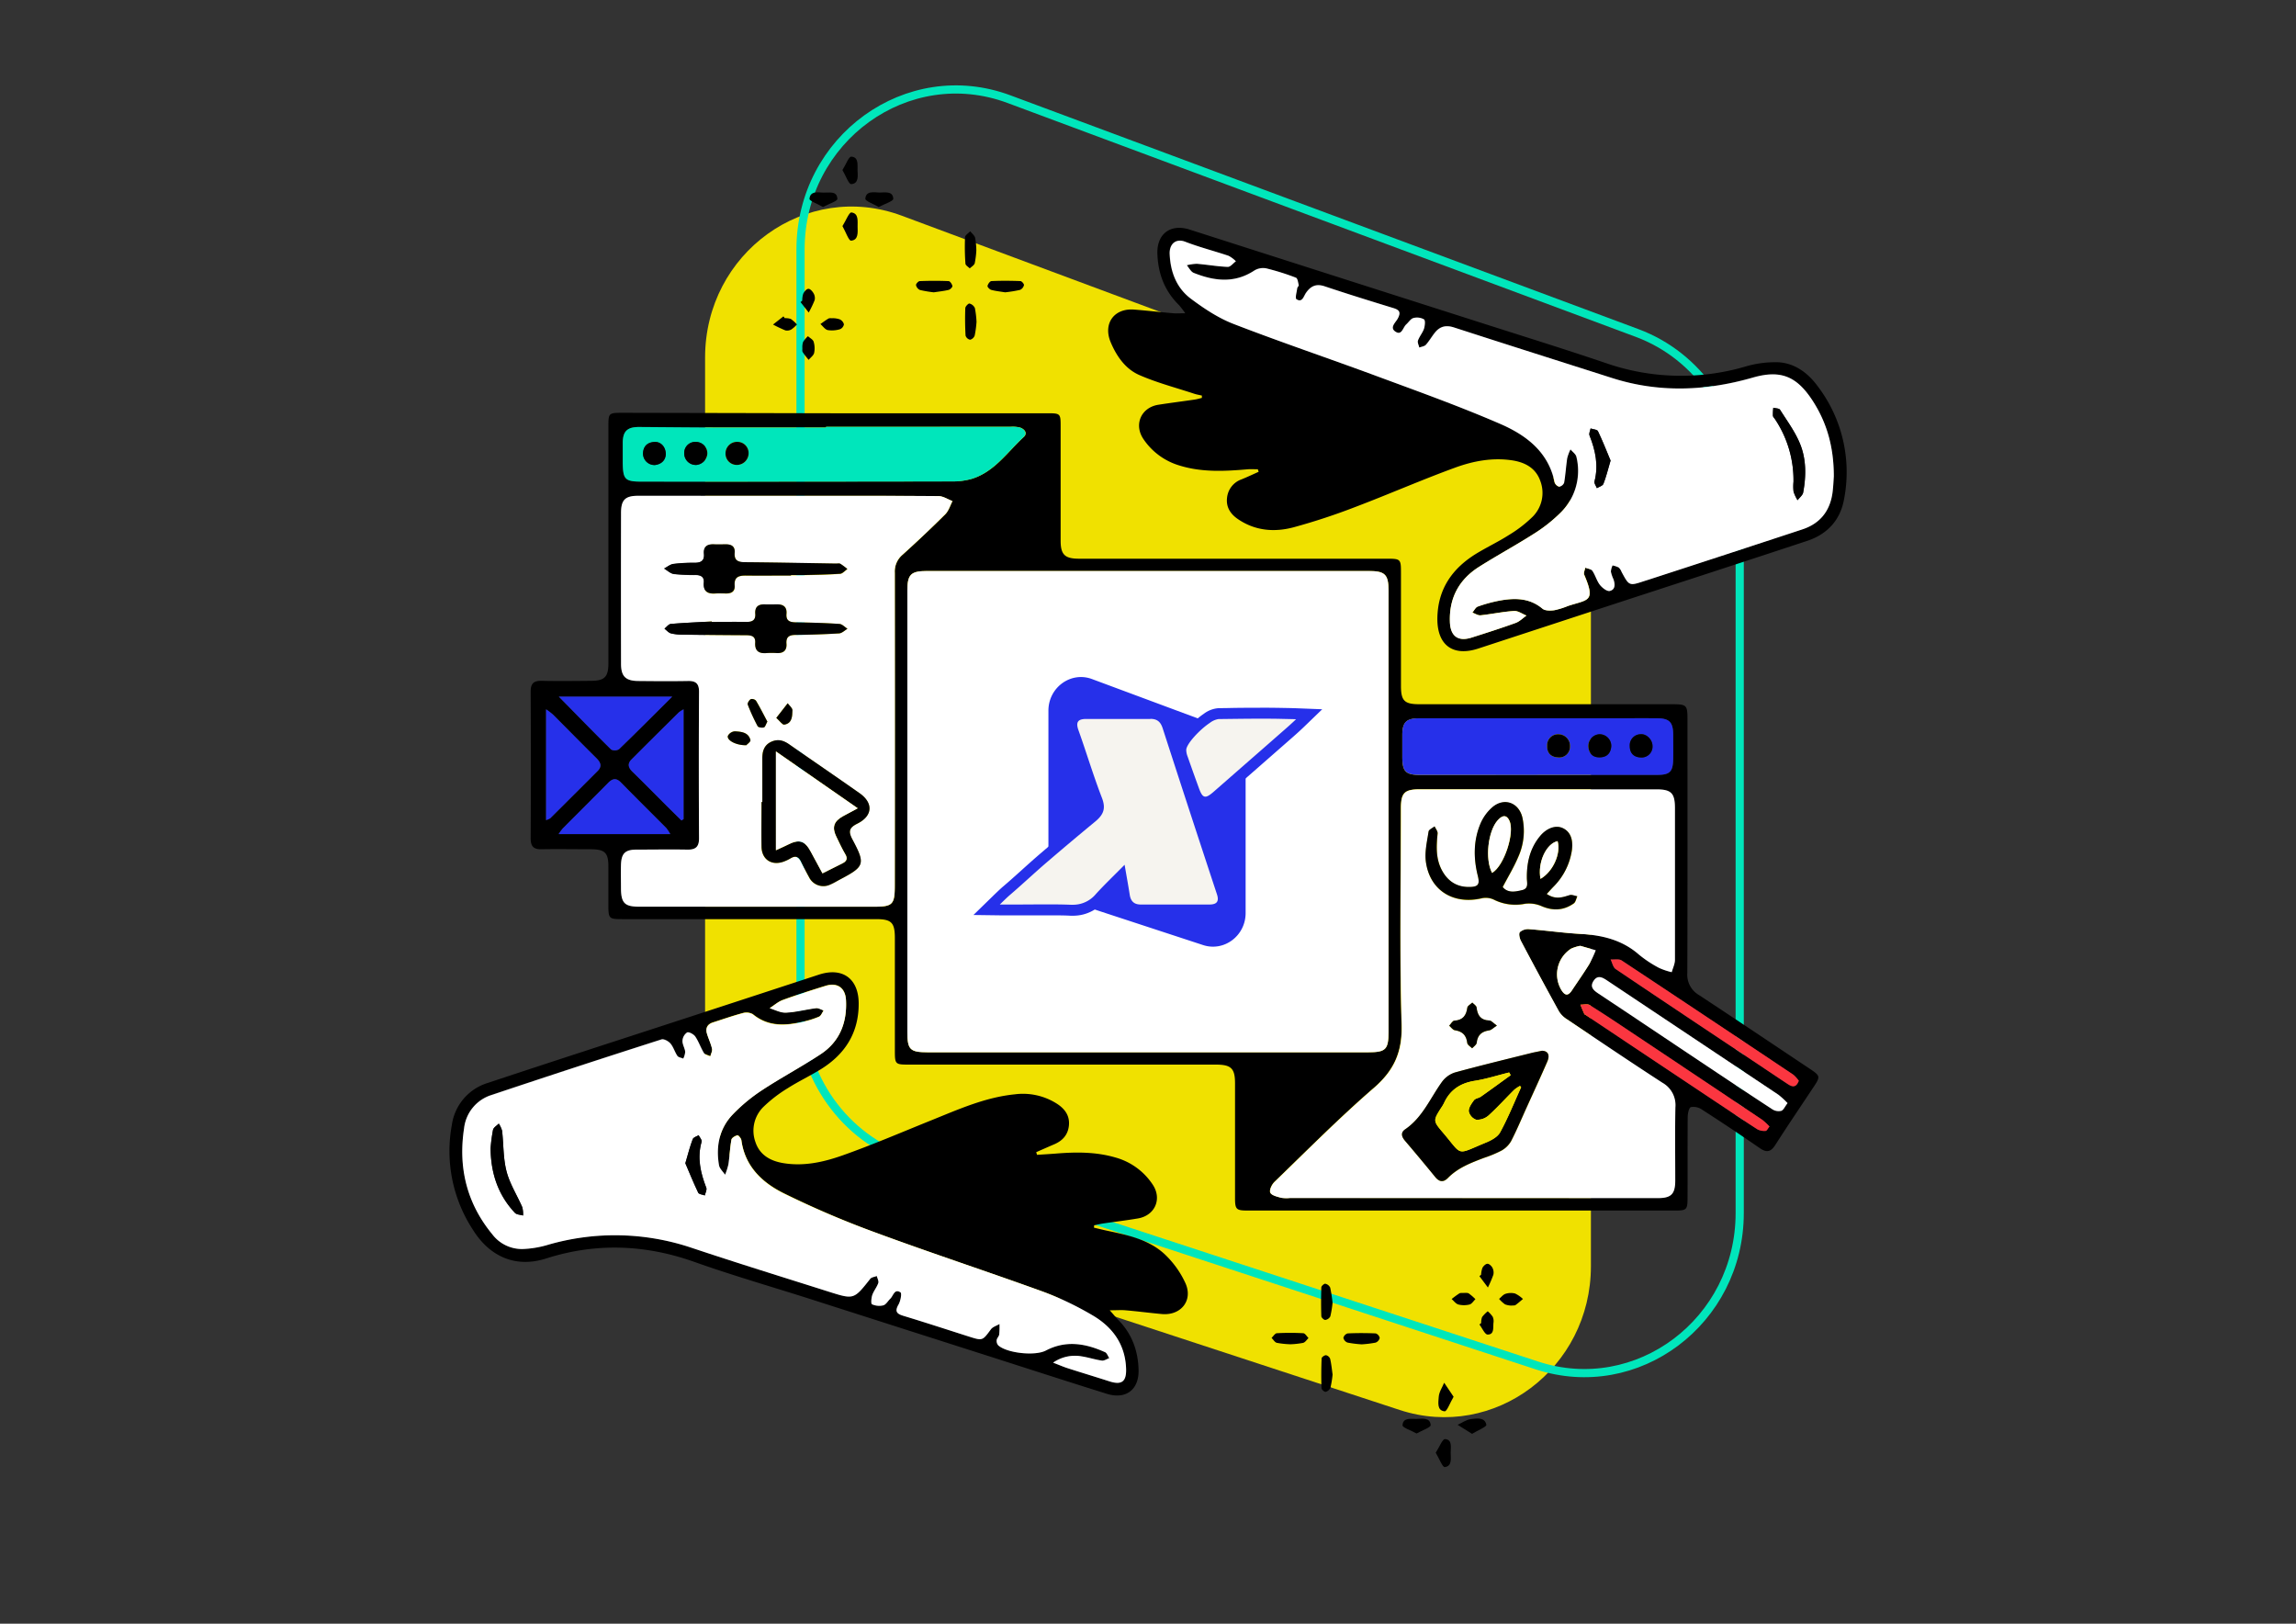 <svg xmlns="http://www.w3.org/2000/svg" viewBox="0 0 841.89 595.28"><rect x="0" y="0" width="841.89" height="595.28" fill="#333333" stroke="none"/><defs><style>.cls-1{fill:#f0e100;}.cls-2{fill:none;stroke:#00e6bb;stroke-miterlimit:10;stroke-width:3px;}.cls-3{fill:#fff;}.cls-4{fill:#00e6bb;}.cls-5{fill:#2630ea;}.cls-6{fill:#fb3640;}.cls-7{fill:#f6f4ef;}</style></defs><g id="Layer_12" data-name="Layer 12"><path class="cls-1" d="M258.54,393V131.08c0-38.36,37-65.07,72.12-52l217.2,80.85c21.3,7.93,35.49,28.73,35.49,52V464.21c0,37.45-35.44,64.08-70.15,52.7L296,445.69C273.69,438.38,258.54,417.06,258.54,393Z"/><path class="cls-2" d="M293.53,369.2V91.5c0-40.66,39.27-69,76.46-55.14l230.3,85.72c22.58,8.41,37.62,30.46,37.62,55.15V444.71c0,39.72-37.58,67.95-74.37,55.88l-230.3-75.51C309.59,417.32,293.53,394.73,293.53,369.2Z"/><path d="M306.09,151.51h78c4.7,0,4.82.11,4.82,4.73q0,21,0,42c0,5.08,1.53,6.58,6.67,6.59H508.32c5.3,0,5.38.08,5.38,5.26q0,20.64,0,41.3c0,5.51,1.23,6.78,6.73,6.79q45.87,0,91.76,0c6.57,0,6.57,0,6.57,6.41,0,30.71.05,61.41-.06,92.11a8.62,8.62,0,0,0,4.29,8.11c13.69,9,27.28,18.13,40.91,27.22,3.48,2.33,3.58,2.74,1.3,6.18-4.76,7.2-9.62,14.32-14.26,21.59-1.75,2.74-3.36,2.76-5.85,1q-10.38-7.17-21-14a5.52,5.52,0,0,0-4.08-.92c-.73.23-1.16,2.37-1.17,3.66-.09,9.94,0,19.88-.06,29.82,0,4-.39,4.44-4.21,4.44H457.29c-4,0-4.43-.47-4.43-4.61q0-21,0-42c0-5.5-1.41-6.88-7-6.89H333.41c-5.21,0-5.28-.07-5.28-5.33q0-20.49,0-41c0-5.73-1.22-7-6.88-7H228.17c-4.91,0-5.08-.18-5.09-5.23,0-4.7,0-9.39,0-14.09,0-5.05-1.3-6.28-6.5-6.3-6,0-12-.11-18,0-3,.08-4-1.11-4-4.06q.12-26.88,0-53.75c0-3.08,1.2-4,4.09-3.94,6,.13,12,.06,18,0,5,0,6.42-1.4,6.42-6.47q0-43.26,0-86.53c0-5.22,0-5.26,5.34-5.26Zm115,57.84H339.8c-5.82,0-7.09,1.27-7.09,7.14V378.41c0,6.42,1,7.37,7.45,7.37H501.73c6.38,0,7.42-1,7.42-7.41V216.45c0-5.82-1.29-7.11-7.13-7.11ZM539,439.21h68.8c4.93,0,6.38-1.5,6.39-6.48,0-9-.14-17.91.06-26.87a9.39,9.39,0,0,0-4.74-8.93c-11.72-7.6-23.3-15.42-34.9-23.21a9.19,9.19,0,0,1-3-2.89q-7.11-12.9-14-25.95c-.49-.93-.85-2.66-.36-3.19a4.58,4.58,0,0,1,3.4-1.07c6.31.49,12.59,1.39,18.91,1.75,7.91.44,15.19,2.19,21.35,7.59a43,43,0,0,0,7.36,4.86,24.57,24.57,0,0,0,4.64,1.56c.4-1.5,1.16-3,1.17-4.51.08-18.57.06-37.13,0-55.7,0-5.42-1.37-6.81-6.75-6.81q-43.41,0-86.82,0c-5.59,0-6.87,1.32-6.87,7,0,26.43-.53,52.88.26,79.29.3,10-2.76,16.76-10.19,23.2-12.62,10.92-24.39,22.82-36.41,34.41-1,1-2,3.12-1.54,4s2.56,1.46,4,1.85a12.65,12.65,0,0,0,3.26.06ZM289.4,181.79q-27.67,0-55.37,0c-4.77,0-6.3,1.47-6.31,6.27q-.06,27.69,0,55.38c0,4.61,1.74,6.22,6.45,6.25,6,0,12,.09,18,0,2.84-.05,4.17.82,4.15,3.93q-.15,26.86,0,53.74c0,3.2-1.29,4.21-4.32,4.15-6.22-.14-12.45-.07-18.68,0-4.08,0-5.47,1.38-5.62,5.51-.1,2.94-.05,5.9,0,8.85.06,5.24,1.4,6.56,6.63,6.56H320.5c6.87,0,7.62-.76,7.62-7.79q0-57.35,0-114.69a8,8,0,0,1,2.83-6.55q8-7.23,15.69-14.86c1.24-1.24,1.78-3.19,2.64-4.82-1.71-.63-3.41-1.81-5.12-1.82C325.88,181.73,307.64,181.79,289.4,181.79Zm13.5-25.3v.23c-12.78,0-25.56,0-38.34,0-10,0-20.09-.13-30.14-.2-4.35,0-6,1.54-6,5.82,0,2.4,0,4.81,0,7.21,0,6.25.75,7,7,7q56.85,0,113.71-.07a24.91,24.91,0,0,0,7.41-1c8.22-2.62,12.91-9.79,18.87-15.28,1.53-1.42.26-2.92-1.37-3.47a11.42,11.42,0,0,0-3.57-.27Q336.64,156.47,302.9,156.49ZM563.75,284.11h0c14.63,0,29.27,0,43.9,0,4.66,0,5.78-1.17,5.86-5.85.06-3.05,0-6.11,0-9.17-.08-4.29-1.44-5.68-5.75-5.73-5.9-.07-11.8,0-17.69,0q-34.91,0-69.79,0c-4.64,0-6.06,1.46-6.09,6.07,0,2.62,0,5.24,0,7.87,0,5.7,1.14,6.83,6.95,6.84Zm91.71,120.31a31,31,0,0,0-3.37-3.09q-31.32-20.93-62.67-41.79c-1.74-1.16-3.48-2.31-5.06,0s-.06,3.51,1.76,4.72c12.47,8.27,24.89,16.61,37.33,24.91,8.81,5.87,17.61,11.76,26.48,17.54a4.24,4.24,0,0,0,3.22.53C654,407,654.47,405.7,655.46,404.42ZM245.77,305.79a15.72,15.72,0,0,0-1.46-2.22c-5.53-5.57-11.13-11.09-16.63-16.7-1.74-1.78-3.1-1.46-4.69.15-5.52,5.6-11.1,11.13-16.63,16.7a19.41,19.41,0,0,0-1.52,2.07Zm4.1-5,.78-.49V260.05a13.27,13.27,0,0,0-1.72,1.1c-5.8,5.74-11.61,11.49-17.37,17.27-1.55,1.55-1.21,3,.32,4.49,4.3,4.18,8.49,8.45,12.73,12.69C246.36,297.34,248.12,299.06,249.87,300.79Zm-49.64-.13a6.16,6.16,0,0,0,1.51-.66q8.72-8.65,17.39-17.34c1.75-1.75,1.09-3.2-.47-4.74-5.36-5.29-10.62-10.67-15.95-16a24.85,24.85,0,0,0-2.48-1.88Zm46.25-45.26H204.91c6.65,6.77,12.85,13.15,19.19,19.4a3,3,0,0,0,2.88-.13C233.33,268.55,239.55,262.3,246.48,255.4Zm413.1,140.83a11.74,11.74,0,0,0-2-2.19q-31.43-21-62.94-41.92c-1-.66-2.7-.27-4.07-.37.61,1.2.9,2.88,1.88,3.54,17.36,11.71,34.81,23.3,52.24,34.92,3.63,2.42,7.25,4.86,10.89,7.26C657.13,398.49,658.58,398.89,659.58,396.23ZM648.84,413a23.65,23.65,0,0,0-2.68-2.45Q622.07,394.4,598,378.34c-5-3.33-10-6.69-15.07-9.86-.85-.53-2.27-.13-3.43-.15.48,1.15.94,2.3,1.45,3.44.08.17.35.24.54.36q23.56,15.72,47.13,31.44c5.26,3.52,10.51,7.06,15.84,10.48a5.49,5.49,0,0,0,3,.55C647.85,414.59,648.24,413.72,648.84,413Zm-69.39-66.24a14.58,14.58,0,0,0-3.34,1A11.17,11.17,0,0,0,572.57,363c1.39,2.22,2.54,2,3.86,0,2.11-3.19,4.32-6.31,6.32-9.56a45.49,45.49,0,0,0,2.37-5.1Z"/><path d="M461.22,172.05c-1.23,0-2.46-.09-3.68,0-8.41.72-16.79,1.17-25-1.37A24.17,24.17,0,0,1,419.29,161c-3.63-5.32-.89-11.61,5.46-12.61,4.42-.69,8.87-1.25,13.3-1.9.89-.13,1.77-.4,2.65-.61,0-.29,0-.57,0-.86-1-.23-2-.39-2.9-.7-6.7-2.21-13.58-4-20-6.81-5.13-2.23-8.37-6.89-10.55-12.07-2.85-6.81,1.26-12.52,8.62-11.94,4.79.37,9.56.93,14.35,1.35,1.14.1,2.3,0,4.38,0a31.29,31.29,0,0,0-2.29-3c-5.28-5.18-7.68-11.55-7.92-18.84s4.83-11.08,11.84-8.84q54.72,17.53,109.45,35c14.45,4.62,28.94,9.11,43.32,14a83.86,83.86,0,0,0,50.59,1.33,38.78,38.78,0,0,1,12.52-1.69c6,.37,10.76,3.85,14.37,8.75a52,52,0,0,1,9.68,41.52c-1.35,7.57-6.14,12.77-13.45,15.19-23.93,7.92-47.91,15.69-71.88,23.52q-24.42,8-48.85,16c-9.25,3-15-1.3-14.93-11,.11-10.91,5.56-18.56,14.58-24,3.83-2.31,7.9-4.24,11.66-6.65a47,47,0,0,0,8.75-6.75,12.36,12.36,0,0,0,2.73-13.13c-1.71-4.82-5.81-6.88-10.65-7.54-7.11-1-14.06.34-20.61,2.74-12.28,4.48-24.28,9.75-36.51,14.39a232.47,232.47,0,0,1-22.65,7.46c-7,1.87-14.09,1.34-20.43-3-2.76-1.88-4.36-4.38-4-7.7a8,8,0,0,1,5.33-6.87c2.12-.86,4.18-1.84,6.27-2.77Zm211.2,2.59c0-10.82-2.57-19.8-8-28-5.78-8.76-11.61-11.18-21.77-8.26-17.22,4.94-34.38,5.66-51.6.17-19.33-6.17-38.68-12.29-58-18.55-2.94-1-5.12-.37-7,1.91-1.16,1.44-2.08,3.09-3.31,4.46-.53.58-1.59.69-2.41,1-.19-.86-.74-1.86-.49-2.56.54-1.53,1.7-2.83,2.22-4.36.37-1.07.58-3,0-3.4a5.16,5.16,0,0,0-3.87-.5c-1,.27-1.75,1.53-2.63,2.33-1.22,1.1-1.57,4.25-4,2.64-2.22-1.49.12-3.36.88-4.79,1.13-2.13.76-3.1-1.51-3.8-8.44-2.6-16.89-5.21-25.27-8-3.18-1.07-5.19-.08-6.94,2.5-.8,1.19-1.33,3.61-3.44,2.21-.55-.37.11-2.62.29-4,.05-.41.61-.83.54-1.15-.21-1-.4-2.49-1-2.72a88.85,88.85,0,0,0-10.9-3.43,6.16,6.16,0,0,0-4.34.78c-7.29,4.81-14.74,3.84-22.24.88-1.05-.42-1.7-1.84-2.54-2.8a16.52,16.52,0,0,1,3.7-.53c3.77.3,7.52,1,11.29,1.13,1,0,2-1.34,3-2.06a10.77,10.77,0,0,0-2.68-2c-5.28-1.78-10.7-3.14-15.88-5.15-3.46-1.34-5.88.83-5.71,4.53.29,6.6,2.53,12.42,7.75,16.33,4.84,3.63,10.09,7.11,15.68,9.27,17.4,6.73,35.09,12.68,52.58,19.16,15.13,5.6,30.35,11.05,45.14,17.46,9.42,4.08,17.69,10.18,20,21.41a2.49,2.49,0,0,0,1.67,1.63,2.38,2.38,0,0,0,1.81-1.46c.51-3,.68-6,1.13-9a16.44,16.44,0,0,1,1.2-3.21c.75.9,2,1.71,2.17,2.72A21.51,21.51,0,0,1,572,188.18a56.21,56.21,0,0,1-9.49,7.46c-6.62,4.22-13.55,8-20.17,12.16-7.29,4.62-11,11.36-10.67,20.11.16,5.26,3,7.39,7.93,5.82,5.41-1.72,10.82-3.44,16.15-5.37,1.47-.52,2.67-1.79,4-2.71-1.53-.6-3.09-1.78-4.57-1.68-4.11.27-8.17,1.15-12.28,1.59-.95.1-2-.62-3-1,.64-.76,1.14-1.92,2-2.21a53,53,0,0,1,8.19-2.22c5.51-.95,10.84-.92,15.53,3,.95.79,2.89.75,4.3.57a27.89,27.89,0,0,0,5-1.55c7.38-2.44,10.32-1.4,6-11.46-.3-.69.24-1.73.39-2.6.89.37,2.15.49,2.61,1.15,1.1,1.61,1.59,3.65,2.77,5.16.85,1.09,2.6,2.45,3.61,2.22,2.11-.49,2-2.52,1.34-4.33a12.45,12.45,0,0,1-.93-2.78,6.44,6.44,0,0,1,.62-2.25,9.11,9.11,0,0,1,2.26.76,4.5,4.5,0,0,1,1.05,1.63c2.78,5.17,2.78,5.17,8.4,3.31l1.56-.5q28.16-9.21,56.31-18.42c6.57-2.16,10.22-6.83,11.09-13.65C672.25,178.17,672.33,175.87,672.42,174.64Z"/><path d="M380.25,423.38c2.3-.15,4.61-.28,6.91-.46,7.33-.6,14.62-.66,21.78,1.42a24,24,0,0,1,13.76,10c3.47,5.25.77,11.31-5.46,12.36-4.19.71-8.43,1.21-12.64,1.83-1.14.17-2.27.45-3.4.68l-.07.87c1.59.37,3.18.77,4.78,1.11,7.51,1.59,15.18,3.17,21,8.49a34,34,0,0,1,7.74,10.7c2.91,6.38-1.64,12-8.62,11.37-4.46-.41-8.9-1-13.36-1.38-1.54-.14-3.11,0-5.75,0,1.5,1.7,2.27,2.66,3.12,3.52,5,5.09,7.29,11.34,7.45,18.36.17,7.23-4.65,10.91-11.61,8.75-14.28-4.45-28.5-9.07-42.74-13.63q-32.89-10.51-65.79-21.05c-14.25-4.55-28.64-8.68-42.72-13.68-18.07-6.42-36.13-7.08-54.31-1.28-11.83,3.78-21-1.24-26.69-10.16a52.73,52.73,0,0,1-7.94-38.83A18.84,18.84,0,0,1,178.93,397c24.54-8.16,49.17-16.09,73.76-24.12q23.81-7.77,47.61-15.57c8.66-2.82,14.53,1.49,14.56,10.55.05,10.72-4.94,18.57-13.82,24.1-4,2.48-8.26,4.48-12.21,7a50.56,50.56,0,0,0-9,6.94A12.25,12.25,0,0,0,277,418.7c1.56,4.71,5.42,6.91,10.16,7.71,7.57,1.28,14.9-.38,21.87-2.85,11-3.9,21.72-8.51,32.54-12.87,9.92-4,19.7-8.4,30.52-9.49a23.13,23.13,0,0,1,15.64,3.56c2.84,1.89,4.58,4.38,4.21,7.94-.36,3.37-2.34,5.52-5.38,6.82-2.21.94-4.4,1.92-6.6,2.88Zm5.89,76.19c2.43.93,3.89,1.57,5.4,2.06,5.09,1.63,10.21,3.18,15.3,4.81,4.38,1.4,6.18.11,6.06-4.5-.25-9.07-5-15.52-12.51-19.84a113.28,113.28,0,0,0-17.68-8.45c-20.51-7.44-41.27-14.23-61.73-21.79a341.48,341.48,0,0,1-33.62-14.44c-7.85-3.9-14.21-9.86-15.5-19.45-.09-.7-1.11-1.89-1.45-1.81-.83.2-2.06.91-2.19,1.58-.54,3-.66,6-1.11,9a23.75,23.75,0,0,1-1.22,3.84c-.77-1.15-2-2.22-2.22-3.47-1.23-6.92.06-13.43,5-18.59a62,62,0,0,1,10.78-8.93c7-4.61,14.46-8.55,21.46-13.17s9.72-11.53,9.31-19.77c-.23-4.56-3.18-6.64-7.58-5.25-5.21,1.63-10.42,3.26-15.54,5.14-1.76.64-3.25,2-4.86,3,2,.58,4,1.72,6,1.62,3.67-.18,7.3-1.17,11-1.63.88-.11,1.86.53,2.79.83-.55.8-.94,2-1.71,2.32a31.74,31.74,0,0,1-5.6,1.78c-6.57,1.59-12.94,2-18.67-2.69a4.78,4.78,0,0,0-3.71-.4c-3.68,1-7.29,2.26-10.93,3.42-2,.65-2.79,2-2.18,4.05s1.44,3.67,1.87,5.57c.19.84-.4,1.85-.63,2.79-.8-.4-1.93-.59-2.32-1.23-1.2-1.94-1.92-4.18-3.19-6.06-.58-.85-2.31-1.79-3-1.49a3.93,3.93,0,0,0-1.69,3c0,1.34.87,2.69,1,4.08a6.84,6.84,0,0,1-.72,2.5c-.74-.31-1.77-.42-2.15-1-1-1.43-1.44-3.24-2.54-4.53-.73-.86-2.42-1.78-3.29-1.5q-31.17,10-62.23,20.35a14.46,14.46,0,0,0-10.15,12.2c-2.21,14.46,1,27.56,10.37,38.93A13.61,13.61,0,0,0,192,457.9a37,37,0,0,0,8.35-1.36,88.07,88.07,0,0,1,53.48,1c16.66,5.57,33.45,10.75,50.2,16.06,9.07,2.87,9.06,2.82,15.1-4.79.48-.59,1.57-.7,2.38-1,.21.87.78,1.86.54,2.57-.52,1.53-1.66,2.85-2.19,4.37-.37,1.09-.55,3.21-.11,3.42a6.4,6.4,0,0,0,4.14.39c1-.27,1.69-1.59,2.55-2.41,1.14-1.07,1.53-3.81,3.76-2.34.54.35,0,3.16-.72,4.44-1.4,2.46-.79,3.38,1.76,4.15,8,2.42,16,5,24,7.59,5.09,1.61,5,1.56,8.07-2.58.7-.93,2.11-1.33,3.19-2a30.36,30.36,0,0,1-.1,3.82c-.1.71-.84,1.34-.93,2.06a2.48,2.48,0,0,0,.57,1.94c3.17,2.85,13.49,4,17.46,1.9,7.38-3.87,14.59-2.61,21.72.61.69.32,1,1.43,1.53,2.17-.91.33-1.87,1-2.72.9-2.47-.35-4.88-1.16-7.35-1.54A14,14,0,0,0,386.14,499.57Z"/><path d="M358,91.8a31.1,31.1,0,0,1-.59,4.71c-.21.74-1.19,1.27-1.82,1.89-.56-.57-1.54-1.12-1.58-1.73a82.3,82.3,0,0,1-.15-9.68c0-.76,1.23-1.47,1.89-2.2.62.78,1.56,1.48,1.8,2.37A27,27,0,0,1,358,91.8Z"/><path d="M368.55,107.17c-1.7-.28-3.43-.45-5.08-.89-.58-.16-1.46-1.07-1.37-1.46.15-.69.9-1.75,1.44-1.77,3.54-.16,7.08-.13,10.62,0,.49,0,1.38,1.06,1.3,1.49a2.53,2.53,0,0,1-1.44,1.74A47.64,47.64,0,0,1,368.55,107.17Z"/><path d="M358.07,118a38.13,38.13,0,0,1-.67,5,2.43,2.43,0,0,1-1.68,1.55,2.24,2.24,0,0,1-1.67-1.51c-.19-3.35-.22-6.71-.1-10.06,0-.63,1.17-1.8,1.52-1.7a3,3,0,0,1,2,1.67A34.35,34.35,0,0,1,358.07,118Z"/><path d="M342.41,107.17a42.06,42.06,0,0,1-5.12-.87,2.57,2.57,0,0,1-1.41-1.78c-.06-.43.86-1.45,1.36-1.46,3.53-.14,7.07-.15,10.6,0,.52,0,1.26,1.11,1.38,1.79.07.41-.8,1.29-1.38,1.43C346.07,106.71,344.24,106.89,342.41,107.17Z"/><path d="M488.63,503.93a36.9,36.9,0,0,1-.79,4.85,2.67,2.67,0,0,1-1.76,1.49c-.43.09-1.5-.83-1.52-1.32q-.18-5.47.05-10.95c0-.44,1.07-1.19,1.61-1.16a2.13,2.13,0,0,1,1.52,1.34C488.18,500.07,488.36,502,488.63,503.93Z"/><path d="M488.62,477.61a38.16,38.16,0,0,1-.82,5,2.5,2.5,0,0,1-1.85,1.3c-.45.05-1.43-.85-1.45-1.35-.12-3.53-.11-7.07,0-10.6,0-.49,1.05-1.4,1.46-1.32a2.57,2.57,0,0,1,1.79,1.42A51.46,51.46,0,0,1,488.62,477.61Z"/><path d="M473.18,492.83a31.94,31.94,0,0,1-5-.53c-.75-.19-1.29-1.18-1.93-1.81.65-.59,1.27-1.67,1.95-1.71a86.65,86.65,0,0,1,9.67,0c.67,0,1.29,1.15,1.93,1.77-.65.62-1.21,1.58-2,1.77A29.66,29.66,0,0,1,473.18,492.83Z"/><path d="M499.3,492.86a40.81,40.81,0,0,1-5.2-.65,2.42,2.42,0,0,1-1.51-1.73,2.27,2.27,0,0,1,1.56-1.63c3.43-.16,6.87-.15,10.3,0a2.24,2.24,0,0,1,1.46,1.68,2.41,2.41,0,0,1-1.53,1.7A39.8,39.8,0,0,1,499.3,492.86Z"/><path d="M519.43,525.54c-2.11-1.17-5.2-2.16-5.15-3,.15-3,3.18-2.28,5.12-2.34s5-.66,5.2,2.26C524.67,523.31,521.44,524.4,519.43,525.54Z"/><path d="M308.91,82.89c1.26-2,2.46-5.12,3.28-5,2.76.33,2.23,3.22,2.27,5.23s.37,4.92-2.41,5.11C311.21,88.26,310.13,85.05,308.91,82.89Z"/><path d="M539.77,525.67l-5.29-3.31c1.64-.74,3.23-1.93,4.93-2.11,2.08-.22,5.05-.78,5.6,2.11C545.14,523.06,541.82,524.42,539.77,525.67Z"/><path d="M308.9,62.34c1.28-2,2.34-5,3.25-4.91,2.74.14,2.24,3,2.29,4.92s.58,5-2.33,5.15C311.22,67.56,310.13,64.41,308.9,62.34Z"/><path d="M301.77,75.9c-2-1.18-5-2.24-4.95-3,.25-3,3.18-2.34,5.15-2.28s5-.73,5.07,2.29C307.07,73.76,303.87,74.75,301.77,75.9Z"/><path d="M322.2,75.9c-2-1.18-5-2.22-4.9-3.06.21-3,3.19-2.29,5.14-2.25s5-.71,5.1,2.3C327.58,73.76,324.34,74.75,322.2,75.9Z"/><path d="M526.45,532.59c1.3-2,2.44-5,3.39-5,2.77.17,2.1,3.08,2.09,5s.66,4.94-2.19,5.26C528.93,537.94,527.75,534.76,526.45,532.59Z"/><path d="M533,512.07c-1.31,2.22-2.44,5.41-3.28,5.34-2.89-.27-2.3-3.29-2.18-5.21s1.3-3.52,2-5.27C530.64,508.52,531.71,510.11,533,512.07Z"/><path d="M536.81,474c.5.05,1.27-.11,1.76.2A18.89,18.89,0,0,1,541,476.3c-.71.68-1.32,1.74-2.15,1.95a8.37,8.37,0,0,1-4.1,0c-.94-.26-1.66-1.32-2.47-2a34.59,34.59,0,0,1,2.8-2.05C535.48,473.93,536.12,474.07,536.81,474Z"/><path d="M287.76,116.65a5.94,5.94,0,0,1,2.24.3,13.37,13.37,0,0,1,2.22,2,11.12,11.12,0,0,1-2,1.8,3.09,3.09,0,0,1-2.21.39,47.36,47.36,0,0,1-4.56-2.16l3.82-3Z"/><path d="M294.17,110.23a7.94,7.94,0,0,1,.35-2.53c.38-.77,1.17-1.75,1.86-1.81s1.52.91,1.93,1.63a3.47,3.47,0,0,1,.41,2.49,38.94,38.94,0,0,1-2.18,4.57l-3-3.83Z"/><path d="M554.21,478.65a6.93,6.93,0,0,1-2.35-.45,12.16,12.16,0,0,1-2.18-2c.78-.65,1.46-1.57,2.35-1.86a6.34,6.34,0,0,1,3.53-.11,11.19,11.19,0,0,1,2.87,2c-.91.76-1.78,1.55-2.74,2.23C555.37,478.66,554.84,478.58,554.21,478.65Z"/><path d="M305.51,116.66a7.8,7.8,0,0,1,2.45.44,2.75,2.75,0,0,1,1.49,1.81A2.39,2.39,0,0,1,308,120.7a10.22,10.22,0,0,1-4.48.32c-1-.22-1.8-1.44-2.69-2.22,1-.69,1.92-1.42,2.94-2C304.12,116.57,304.65,116.7,305.51,116.66Z"/><path d="M294.2,127.43a5.89,5.89,0,0,1,.29-2.1,11.1,11.1,0,0,1,1.77-2.08c.72.67,1.82,1.22,2.07,2a8.35,8.35,0,0,1,.19,4.15c-.23.95-1.32,1.69-2,2.53a29.91,29.91,0,0,1-2.15-2.78C294.08,128.77,294.24,128.11,294.2,127.43Z"/><path d="M543.11,485.05a5.82,5.82,0,0,1,.35-2.22,12.33,12.33,0,0,1,2.06-2.09,10.19,10.19,0,0,1,1.82,2,4,4,0,0,1,.28,2.23c-.19,1.73.38,4.3-2.15,4.3-1,0-2-2.39-3-3.69Z"/><path d="M543.09,467.32a8.25,8.25,0,0,1,.5-2.54c.37-.66,1.21-1.46,1.84-1.46s1.47.81,1.81,1.47a3.74,3.74,0,0,1,.34,2.55,44.62,44.62,0,0,1-2,4.68l-3.11-4.16Z"/><path class="cls-3" d="M421.07,209.35H502c5.84,0,7.13,1.29,7.13,7.11V378.37c0,6.39-1,7.41-7.42,7.41H340.16c-6.47,0-7.45-.95-7.45-7.37V216.49c0-5.87,1.27-7.14,7.09-7.14Z"/><path class="cls-3" d="M539,439.21H473.11a12.65,12.65,0,0,1-3.26-.06c-1.46-.39-3.52-.82-4-1.85s.55-3.08,1.54-4c12-11.59,23.79-23.49,36.41-34.41,7.43-6.44,10.49-13.17,10.19-23.2-.79-26.41-.27-52.86-.26-79.29,0-5.69,1.28-7,6.87-7q43.41,0,86.82,0c5.38,0,6.75,1.39,6.75,6.81,0,18.57,0,37.13,0,55.7,0,1.51-.77,3-1.17,4.51a24.57,24.57,0,0,1-4.64-1.56,43,43,0,0,1-7.36-4.86c-6.16-5.4-13.44-7.15-21.35-7.59-6.32-.36-12.6-1.26-18.91-1.75a4.58,4.58,0,0,0-3.4,1.07c-.49.53-.13,2.26.36,3.19q6.86,13,14,25.95a9.19,9.19,0,0,0,3,2.89c11.6,7.79,23.18,15.61,34.9,23.21a9.39,9.39,0,0,1,4.74,8.93c-.2,9-.06,17.91-.06,26.87,0,5-1.46,6.48-6.39,6.48Zm26.45-54c-1.1.24-2.28.46-3.44.75-9.51,2.38-19,4.67-28.49,7.26a9.5,9.5,0,0,0-4.73,3.42c-4.31,6-7.1,13-13.51,17.41-1.74,1.18-1.35,2.69-.08,4.19q5.61,6.6,11.1,13.31c1.51,1.85,3,2,4.66.34,3.71-3.78,8.5-5.57,13.29-7.39a43.07,43.07,0,0,0,6.33-2.64,9.31,9.31,0,0,0,3.53-3.46c2.1-4.06,3.86-8.29,5.75-12.45,2.52-5.56,5.09-11.1,7.52-16.69C568.42,386.79,567.62,385.29,565.41,385.22Zm1.74-57.48c1-1.09,1.78-1.95,2.56-2.79a23.83,23.83,0,0,0,6.67-13.23c.56-4.14-.73-6.88-3.48-8.08-2.54-1.11-5.82.05-8.3,3.1-3.63,4.45-4.82,9.69-4.74,15.31,0,1.7.73,3.77-1.67,4.36-2.59.64-5.31,1.17-7.19-1.12,2-3.87,4.13-7.32,5.68-11a23.08,23.08,0,0,0,1.55-14.43c-1.28-5.43-6.49-7.45-10.81-4a16.53,16.53,0,0,0-4.58,6.21c-2.59,6.12-2.59,12.54-1,19,.8,3.28.21,4.17-3.15,4.2-4.6.05-7.89-2.15-10-6.16-2.28-4.29-2-8.83-1.56-13.45.08-.83-.71-1.74-1.1-2.61-.77.63-2.1,1.17-2.21,1.9-.54,3.63-1.43,7.4-1,11,1.38,10.53,10.07,15.92,20.54,13.45a6.93,6.93,0,0,1,4.35.49,17.65,17.65,0,0,0,11.44,1.54,11.48,11.48,0,0,1,6.12.87c4.22,1.78,8.1,1.55,11.78-1,.7-.5.88-1.73,1.31-2.62-1-.16-2-.67-2.82-.42C572.91,329,570.36,329.91,567.15,327.74ZM548.88,376c-1.29-.9-2-1.83-2.76-1.85-3.21-.1-4.35-1.89-4.69-4.78-.07-.65-1-1.2-1.57-1.79-.63.61-1.73,1.16-1.83,1.85-.39,2.89-1.63,4.59-4.76,4.78-.66,0-1.26,1.2-1.89,1.85.69.58,1.32,1.56,2.08,1.67,2.81.42,4.22,1.86,4.55,4.69.08.7,1.16,1.29,1.78,1.93.59-.67,1.6-1.3,1.68-2,.31-2.9,1.87-4.19,4.63-4.58C546.89,377.61,547.59,376.82,548.88,376Z"/><path class="cls-3" d="M289.4,181.79c18.24,0,36.48-.06,54.72.08,1.71,0,3.41,1.19,5.12,1.82-.86,1.63-1.4,3.58-2.64,4.82q-7.65,7.62-15.69,14.86a8,8,0,0,0-2.83,6.55q.1,57.35,0,114.69c0,7-.75,7.79-7.62,7.79H234.33c-5.23,0-6.57-1.32-6.63-6.56,0-2.95-.08-5.91,0-8.85.15-4.13,1.54-5.48,5.62-5.51,6.23,0,12.46-.11,18.68,0,3,.06,4.33-.95,4.32-4.15q-.15-26.87,0-53.74c0-3.11-1.31-4-4.15-3.93-6,.11-12,.06-18,0-4.71,0-6.44-1.64-6.45-6.25q-.06-27.69,0-55.38c0-4.8,1.54-6.27,6.31-6.27Q261.72,181.77,289.4,181.79Zm-9.87,112.26h-.34c0,5.45-.07,10.91,0,16.36.08,4.68,3.66,7.08,8.06,5.52a14.7,14.7,0,0,0,2.66-1.26c1.69-1,2.85-.57,3.71,1.13,1,1.95,2,3.9,3,5.8a5.83,5.83,0,0,0,7.83,2.69c1.2-.5,2.32-1.2,3.48-1.81,9.07-4.78,9.44-5.64,4.59-14.71-1.55-2.91-1.22-4.28,1.78-5.77,5.67-2.81,6-7.56.86-11.17-8.56-6-17.21-11.91-25.79-17.9-2.14-1.5-4.32-2.06-6.74-.9s-3.15,3.44-3.15,6ZM290.06,211v-.09c1.42,0,2.84,0,4.26,0,4.58-.12,9.16-.18,13.73-.49.93-.06,1.8-1.14,2.69-1.75a24.54,24.54,0,0,0-2.55-1.91c-.42-.24-1.07-.08-1.62-.09-11.12-.18-22.24-.41-33.36-.5-2.49,0-4-.57-3.79-3.46.19-2.24-1.1-3.13-3.21-3.1-1.42,0-2.84.06-4.26,0-2.51-.13-4.06.71-3.81,3.51.22,2.5-1.11,3.23-3.35,3.25a60.15,60.15,0,0,0-7.83.42c-1.2.16-2.29,1.1-3.43,1.69,1.19.68,2.31,1.78,3.56,2a74,74,0,0,0,8.17.36c1.79.05,3,.76,2.84,2.74-.28,3.25,1.35,4.29,4.33,4.05,1.3-.11,2.61,0,3.92,0,2,0,3.22-.83,3.06-2.91-.25-3,1.32-3.7,4-3.65C278.94,211,284.5,211,290.06,211ZM261,228v-.15c-5,.28-10,.48-15,.9-.82.07-1.56,1.13-2.34,1.73.78.6,1.49,1.49,2.37,1.73a18.58,18.58,0,0,0,4.54.47q11.46.17,22.92.21c1.92,0,3.61.23,3.45,2.75-.19,3.1,1.44,4,4.26,3.79a25.44,25.44,0,0,1,3.6,0c2.43.13,3.8-.87,3.6-3.42s1-3.2,3.31-3.23c5.35-.06,10.7-.23,16-.56,1.05-.07,2-1.1,3.06-1.69-1-.62-1.93-1.71-2.94-1.78-5.33-.35-10.68-.5-16-.58-2.19,0-3.65-.52-3.42-3.12s-1.2-3.53-3.59-3.47c-1.42,0-2.84.06-4.26,0-2.41-.1-3.78.84-3.6,3.43.17,2.3-1,3.06-3.16,3C269.52,228,265.26,228,261,228Zm20.38,36.55c-1.38-2.58-2.68-5.19-4.17-7.68a2,2,0,0,0-1.93-.58c-.59.39-1.29,1.53-1.1,2a71.19,71.19,0,0,0,3.64,7.94c.25.45,1.59.64,2.27.43C280.58,266.54,280.82,265.54,281.38,264.56Zm-7.74,8.65c.29-.34,1.67-1.29,1.53-1.88-.71-2.89-3.39-3.08-5.73-3.22a3.18,3.18,0,0,0-2.54,1.66C266.42,271.36,269.84,273.28,273.64,273.21Zm11-10c1.36,1.21,2.24,2.57,2.89,2.47,2.95-.45,3-3.08,3-5.28,0-.83-1.12-1.7-1.73-2.56Z"/><path class="cls-4" d="M302.9,156.49q33.74,0,67.49,0a11.42,11.42,0,0,1,3.57.27c1.63.55,2.9,2,1.37,3.47-6,5.49-10.65,12.66-18.87,15.28a24.91,24.91,0,0,1-7.41,1q-56.85.11-113.71.07c-6.2,0-6.93-.79-7-7,0-2.4,0-4.81,0-7.21,0-4.28,1.68-5.85,6-5.82,10.05.07,20.1.18,30.14.2,12.78,0,25.56,0,38.34,0Zm-47.74,14a4.47,4.47,0,0,0,4.21-4.15,4.2,4.2,0,0,0-4.31-4.3,4,4,0,0,0-4.17,4.09A4.24,4.24,0,0,0,255.16,170.46ZM270.62,162a4.23,4.23,0,0,0-4.59,4.23,4.12,4.12,0,0,0,4.08,4.22,4.31,4.31,0,0,0,4.39-4.27A4.1,4.1,0,0,0,270.62,162Zm-26.48,4.51c-.06-2.77-1.89-4.64-4.21-4.5-2.52.16-4,1.55-4.14,4.16a4.22,4.22,0,0,0,4.37,4.3C242.66,170.16,244,168.66,244.14,166.5Z"/><path class="cls-5" d="M563.75,284.11h-42.6c-5.81,0-6.94-1.14-6.95-6.84,0-2.63,0-5.25,0-7.87,0-4.61,1.45-6.07,6.09-6.07q34.89,0,69.79,0c5.89,0,11.79-.05,17.69,0,4.31.05,5.67,1.44,5.75,5.73,0,3.06.06,6.12,0,9.17-.08,4.68-1.2,5.84-5.86,5.85-14.63,0-29.27,0-43.9,0Zm11.93-10.48a4.24,4.24,0,0,0-4.25-4.44,4,4,0,0,0-4.13,4.2c-.06,2.49,1.23,4.12,3.9,4.29A3.94,3.94,0,0,0,575.68,273.63Zm10.76-4.45a4.31,4.31,0,0,0-4,4.63c.25,2.54,1.68,3.94,4.32,3.85s3.93-1.68,4.08-4.16A4.3,4.3,0,0,0,586.44,269.18Zm19.5,4.34c0-2.31-2.14-4.56-4.33-4.34a4.05,4.05,0,0,0-4,4.32c0,2.5,1.31,4.09,4,4.2A4,4,0,0,0,605.94,273.52Z"/><path class="cls-3" d="M655.46,404.42c-1,1.28-1.48,2.55-2.31,2.83a4.24,4.24,0,0,1-3.22-.53c-8.87-5.78-17.67-11.67-26.48-17.54-12.44-8.3-24.86-16.64-37.33-24.91-1.82-1.21-3.28-2.46-1.76-4.72s3.32-1.17,5.06,0q31.32,20.9,62.67,41.79A31,31,0,0,1,655.46,404.42Z"/><path class="cls-5" d="M245.77,305.79H204.84a19.41,19.41,0,0,1,1.52-2.07c5.53-5.57,11.11-11.1,16.63-16.7,1.59-1.61,2.95-1.93,4.69-.15,5.5,5.61,11.1,11.13,16.63,16.7A15.72,15.72,0,0,1,245.77,305.79Z"/><path class="cls-5" d="M249.87,300.79c-1.75-1.73-3.51-3.45-5.26-5.19-4.24-4.24-8.43-8.51-12.73-12.69-1.53-1.5-1.87-2.94-.32-4.49,5.76-5.78,11.57-11.53,17.37-17.27a13.27,13.27,0,0,1,1.72-1.1V300.3Z"/><path class="cls-5" d="M200.23,300.66V260.05a24.85,24.85,0,0,1,2.48,1.88c5.33,5.32,10.59,10.7,15.95,16,1.56,1.54,2.22,3,.47,4.74q-8.67,8.68-17.39,17.34A6.16,6.16,0,0,1,200.23,300.66Z"/><path class="cls-5" d="M246.48,255.4c-6.93,6.9-13.15,13.15-19.5,19.27a3,3,0,0,1-2.88.13c-6.34-6.25-12.54-12.63-19.19-19.4Z"/><path class="cls-6" d="M659.58,396.23c-1,2.66-2.45,2.26-4,1.24-3.64-2.4-7.26-4.84-10.89-7.26-17.43-11.62-34.88-23.21-52.24-34.92-1-.66-1.27-2.34-1.88-3.54,1.37.1,3.07-.29,4.07.37Q626.19,373,657.59,394A11.74,11.74,0,0,1,659.58,396.23Z"/><path class="cls-6" d="M648.84,413c-.6.73-1,1.6-1.4,1.61a5.49,5.49,0,0,1-3-.55c-5.33-3.42-10.58-7-15.84-10.48q-23.58-15.7-47.13-31.44c-.19-.12-.46-.19-.54-.36-.51-1.14-1-2.29-1.45-3.44,1.16,0,2.58-.38,3.43.15C588,371.65,593,375,598,378.34q24.12,16.08,48.21,32.2A23.65,23.65,0,0,1,648.84,413Z"/><path class="cls-3" d="M579.45,346.75l5.67,1.64a45.49,45.49,0,0,1-2.37,5.1c-2,3.25-4.21,6.37-6.32,9.56-1.32,2-2.47,2.18-3.86,0a11.17,11.17,0,0,1,3.54-15.25A14.58,14.58,0,0,1,579.45,346.75Z"/><path class="cls-3" d="M672.42,174.64c-.09,1.23-.17,3.53-.46,5.8-.87,6.82-4.52,11.49-11.09,13.65q-28.12,9.27-56.31,18.42L603,213c-5.62,1.86-5.62,1.86-8.4-3.31a4.5,4.5,0,0,0-1.05-1.63,9.11,9.11,0,0,0-2.26-.76,6.44,6.44,0,0,0-.62,2.25,12.45,12.45,0,0,0,.93,2.78c.64,1.81.77,3.84-1.34,4.33-1,.23-2.76-1.13-3.61-2.22-1.18-1.51-1.67-3.55-2.77-5.16-.46-.66-1.72-.78-2.61-1.15-.15.87-.69,1.91-.39,2.6,4.31,10.06,1.37,9-6,11.46a27.89,27.89,0,0,1-5,1.55c-1.41.18-3.35.22-4.3-.57-4.69-3.93-10-4-15.53-3a53,53,0,0,0-8.19,2.22c-.81.29-1.31,1.45-2,2.21,1,.34,2,1.06,3,1,4.11-.44,8.17-1.32,12.28-1.59,1.48-.1,3,1.08,4.57,1.68-1.32.92-2.52,2.19-4,2.71-5.33,1.93-10.74,3.65-16.15,5.37-5,1.57-7.77-.56-7.93-5.82-.28-8.75,3.38-15.49,10.67-20.11,6.62-4.21,13.55-7.94,20.17-12.16a56.21,56.21,0,0,0,9.49-7.46,21.51,21.51,0,0,0,6.08-20.74c-.22-1-1.42-1.82-2.17-2.72a16.44,16.44,0,0,0-1.2,3.21c-.45,3-.62,6-1.13,9a2.38,2.38,0,0,1-1.81,1.46,2.49,2.49,0,0,1-1.67-1.63c-2.31-11.23-10.58-17.33-20-21.41-14.79-6.41-30-11.86-45.14-17.46-17.49-6.48-35.18-12.43-52.58-19.16-5.59-2.16-10.84-5.64-15.68-9.27-5.22-3.91-7.46-9.73-7.75-16.33-.17-3.7,2.25-5.87,5.71-4.53,5.18,2,10.6,3.37,15.88,5.15a10.77,10.77,0,0,1,2.68,2c-1,.72-2,2.1-3,2.06-3.77-.15-7.52-.83-11.29-1.13a16.52,16.52,0,0,0-3.7.53c.84,1,1.49,2.38,2.54,2.8,7.5,3,14.95,3.93,22.24-.88a6.16,6.16,0,0,1,4.34-.78,88.85,88.85,0,0,1,10.9,3.43c.6.23.79,1.75,1,2.72.07.32-.49.74-.54,1.15-.18,1.38-.84,3.63-.29,4,2.11,1.4,2.64-1,3.44-2.21,1.75-2.58,3.76-3.57,6.94-2.5,8.38,2.81,16.83,5.42,25.27,8,2.27.7,2.64,1.67,1.51,3.8-.76,1.43-3.1,3.3-.88,4.79,2.38,1.61,2.73-1.54,4-2.64.88-.8,1.62-2.06,2.63-2.33a5.16,5.16,0,0,1,3.87.5c.54.37.33,2.33,0,3.4-.52,1.53-1.68,2.83-2.22,4.36-.25.7.3,1.7.49,2.56.82-.32,1.88-.43,2.41-1,1.23-1.37,2.15-3,3.31-4.46,1.83-2.28,4-2.87,7-1.91,19.31,6.26,38.66,12.38,58,18.55,17.22,5.49,34.38,4.77,51.6-.17,10.16-2.92,16-.5,21.77,8.26C669.85,154.84,672.42,163.82,672.42,174.64Zm-14.79,2a17.19,17.19,0,0,0,0,3.59,15.28,15.28,0,0,0,1.46,3.13c.71-.94,1.87-1.79,2.06-2.83,1.11-6,1.17-12.12-1.11-17.75-1.79-4.46-4.76-8.46-7.36-12.57-.35-.55-1.63-.52-2.48-.75a20.12,20.12,0,0,0-.14,2.9c0,.48.54.93.83,1.39A40.21,40.21,0,0,1,657.63,176.68Zm-67.07-7.81c-1.41-3.36-2.88-7.14-4.63-10.78-.29-.62-1.77-.67-2.7-1-.15.86-.67,1.87-.39,2.56,2.16,5.47,3.36,11,1.82,16.86-.18.7.57,1.64.88,2.47.83-.51,2.11-.84,2.39-1.57C588.91,174.93,589.54,172.31,590.56,168.87Z"/><path class="cls-3" d="M386.14,499.57a14,14,0,0,1,10.53-2.3c2.47.38,4.88,1.19,7.35,1.54.85.12,1.81-.57,2.72-.9-.5-.74-.84-1.85-1.53-2.17-7.13-3.22-14.34-4.48-21.72-.61-4,2.09-14.29.95-17.46-1.9a2.48,2.48,0,0,1-.57-1.94c.09-.72.83-1.35.93-2.06a30.36,30.36,0,0,0,.1-3.82c-1.08.64-2.49,1-3.19,2-3.06,4.14-3,4.19-8.07,2.58-8-2.55-16-5.17-24-7.59-2.55-.77-3.16-1.69-1.76-4.15.74-1.28,1.26-4.09.72-4.44-2.23-1.47-2.62,1.27-3.76,2.34-.86.82-1.55,2.14-2.55,2.41a6.4,6.4,0,0,1-4.14-.39c-.44-.21-.26-2.33.11-3.42.53-1.52,1.67-2.84,2.19-4.37.24-.71-.33-1.7-.54-2.57-.81.33-1.9.44-2.38,1-6,7.61-6,7.66-15.1,4.79-16.75-5.31-33.54-10.49-50.2-16.06a88.07,88.07,0,0,0-53.48-1A37,37,0,0,1,192,457.9a13.61,13.61,0,0,1-11.46-5.34c-9.39-11.37-12.58-24.47-10.37-38.93a14.46,14.46,0,0,1,10.15-12.2q31-10.38,62.23-20.35c.87-.28,2.56.64,3.29,1.5,1.1,1.29,1.57,3.1,2.54,4.53.38.56,1.41.67,2.15,1a6.84,6.84,0,0,0,.72-2.5c-.17-1.39-1.09-2.74-1-4.08a3.93,3.93,0,0,1,1.69-3c.68-.3,2.41.64,3,1.49,1.27,1.88,2,4.12,3.19,6.06.39.64,1.52.83,2.32,1.23.23-.94.82-1.95.63-2.79-.43-1.9-1.31-3.7-1.87-5.57s.15-3.4,2.18-4.05c3.64-1.16,7.25-2.44,10.93-3.42a4.78,4.78,0,0,1,3.71.4c5.73,4.73,12.1,4.28,18.67,2.69a31.74,31.74,0,0,0,5.6-1.78c.77-.35,1.16-1.52,1.71-2.32-.93-.3-1.91-.94-2.79-.83-3.67.46-7.3,1.45-11,1.63-2,.1-4-1-6-1.62,1.61-1,3.1-2.41,4.86-3,5.12-1.88,10.33-3.51,15.54-5.14,4.4-1.39,7.35.69,7.58,5.25.41,8.24-2.33,15.17-9.31,19.77s-14.45,8.56-21.46,13.17a62,62,0,0,0-10.78,8.93c-4.9,5.16-6.19,11.67-5,18.59.23,1.25,1.45,2.32,2.22,3.47a23.75,23.75,0,0,0,1.22-3.84c.45-3,.57-6,1.11-9,.13-.67,1.36-1.38,2.19-1.58.34-.08,1.36,1.11,1.45,1.81,1.29,9.59,7.65,15.55,15.5,19.45A341.48,341.48,0,0,0,321,451.86c20.46,7.56,41.22,14.35,61.73,21.79a113.28,113.28,0,0,1,17.68,8.45c7.5,4.32,12.26,10.77,12.51,19.84.12,4.61-1.68,5.9-6.06,4.5-5.09-1.63-10.21-3.18-15.3-4.81C390,501.14,388.57,500.5,386.14,499.57ZM179.89,421c.06,9,2.66,17,8.9,23.66.63.67,2,.66,3,1a9.9,9.9,0,0,0-.3-3.07c-1.9-4.39-4.58-8.54-5.76-13.1-1.25-4.77-1.07-9.91-1.63-14.88a9.62,9.62,0,0,0-1.22-2.66c-.73.75-1.9,1.41-2.11,2.29A58.8,58.8,0,0,0,179.89,421Zm71.41,5.49c1.45,3.39,3,7.15,4.72,10.8.28.58,1.59.68,2.42,1,.21-.94.83-2.06.54-2.81-2.12-5.49-3.4-11-1.71-16.89.18-.63-.7-1.58-1.09-2.38-.74.47-1.92.78-2.16,1.43C253,420.21,252.35,422.93,251.3,426.45Z"/><path d="M565.41,385.22c2.21.07,3,1.57,1.93,4-2.43,5.59-5,11.13-7.52,16.69-1.89,4.16-3.65,8.39-5.75,12.45a9.31,9.31,0,0,1-3.53,3.46,43.07,43.07,0,0,1-6.33,2.64c-4.79,1.82-9.58,3.61-13.29,7.39-1.64,1.67-3.15,1.51-4.66-.34q-5.47-6.72-11.1-13.31c-1.27-1.5-1.66-3,.08-4.19,6.41-4.37,9.2-11.46,13.51-17.41a9.5,9.5,0,0,1,4.73-3.42c9.45-2.59,19-4.88,28.49-7.26C563.13,385.68,564.31,385.46,565.41,385.22Zm-7.65,13.38-.39-.49a12.28,12.28,0,0,0-2.14,1.43c-3.15,3.13-6.12,6.45-9.41,9.42a6.37,6.37,0,0,1-4.51,1.55,4.24,4.24,0,0,1-2.72-3.05c-.11-1.32,1-2.88,1.89-4.09.52-.7,1.78-.79,2.56-1.34,3.66-2.58,7.28-5.23,10.91-7.85l-.56-1c-4.19,1-8.33,2.38-12.58,3.05-5.29.84-9.09,3.3-11.32,8.18a13.28,13.28,0,0,1-1,1.68c-3,4.68-3,4.85.56,9.06,7.47,8.75,4.68,8.32,15.64,3.81,2-.83,4.43-2.07,5.38-3.81C553,409.82,555.24,404.15,557.76,398.6Z"/><path d="M567.15,327.74c3.21,2.17,5.76,1.24,8.39.41.82-.25,1.87.26,2.82.42-.43.89-.61,2.12-1.31,2.62-3.68,2.59-7.56,2.82-11.78,1a11.48,11.48,0,0,0-6.12-.87,17.65,17.65,0,0,1-11.44-1.54,6.93,6.93,0,0,0-4.35-.49c-10.47,2.47-19.16-2.92-20.54-13.45-.46-3.56.43-7.33,1-11,.11-.73,1.44-1.27,2.21-1.9.39.87,1.18,1.78,1.1,2.61-.46,4.62-.72,9.16,1.56,13.45,2.13,4,5.42,6.21,10,6.16,3.36,0,4-.92,3.15-4.2-1.58-6.43-1.58-12.85,1-19a16.53,16.53,0,0,1,4.58-6.21c4.32-3.46,9.53-1.44,10.81,4a23.08,23.08,0,0,1-1.55,14.43c-1.55,3.69-3.65,7.14-5.68,11,1.88,2.29,4.6,1.76,7.19,1.12,2.4-.59,1.69-2.66,1.67-4.36-.08-5.62,1.11-10.86,4.74-15.31,2.48-3.05,5.76-4.21,8.3-3.1,2.75,1.2,4,3.94,3.48,8.08A23.83,23.83,0,0,1,569.71,325C568.93,325.79,568.16,326.65,567.15,327.74Zm-20-7.73c4.44-2.59,8.37-14.79,6.34-19.13-1-2.13-2.44-2.19-4.26-.18C545.61,304.64,544.43,315,547.11,320Zm17.75,2.19c4.62-2.67,7.54-9.32,6.26-13.83C567,309.27,563.73,316.18,564.86,322.2Z"/><path d="M548.88,376c-1.29.84-2,1.63-2.78,1.74-2.76.39-4.32,1.68-4.63,4.58-.08.73-1.09,1.36-1.68,2-.62-.64-1.7-1.23-1.78-1.93-.33-2.83-1.74-4.27-4.55-4.69-.76-.11-1.39-1.09-2.08-1.67.63-.65,1.23-1.81,1.89-1.85,3.13-.19,4.37-1.89,4.76-4.78.1-.69,1.2-1.24,1.83-1.85.55.59,1.5,1.14,1.57,1.79.34,2.89,1.48,4.68,4.69,4.78C546.87,374.15,547.59,375.08,548.88,376Z"/><path d="M279.53,294.05V278c0-2.55.64-4.79,3.15-6s4.6-.6,6.74.9c8.58,6,17.23,11.87,25.79,17.9,5.12,3.61,4.81,8.36-.86,11.17-3,1.49-3.33,2.86-1.78,5.77,4.85,9.07,4.48,9.93-4.59,14.71-1.16.61-2.28,1.31-3.48,1.81a5.83,5.83,0,0,1-7.83-2.69c-1.07-1.9-2.05-3.85-3-5.8-.86-1.7-2-2.14-3.71-1.13a14.7,14.7,0,0,1-2.66,1.26c-4.4,1.56-8-.84-8.06-5.52-.1-5.45,0-10.91,0-16.36Zm35,2.28-30-20.84v36.22c1.65-.76,3-1.33,4.31-2,4.24-2.16,6.28-1.55,8.5,2.59,1.37,2.55,2.76,5.1,4.26,7.88l7.33-3.67c1.54-.77,2-1.75,1-3.4-1.22-2.06-2.22-4.26-3.27-6.42-1.61-3.34-.93-5.51,2.3-7.36C310.43,298.49,312,297.7,314.51,296.33Z"/><path d="M290.06,211c-5.56,0-11.12.08-16.68,0-2.65,0-4.22.62-4,3.65.16,2.08-1.1,2.92-3.06,2.91-1.31,0-2.62-.07-3.92,0-3,.24-4.61-.8-4.33-4.05.17-2-1.05-2.69-2.84-2.74a74,74,0,0,1-8.17-.36c-1.25-.17-2.37-1.27-3.56-2,1.14-.59,2.23-1.53,3.43-1.69a60.15,60.15,0,0,1,7.83-.42c2.24,0,3.57-.75,3.35-3.25-.25-2.8,1.3-3.64,3.81-3.51,1.42.07,2.84,0,4.26,0,2.11,0,3.4.86,3.21,3.1-.24,2.89,1.3,3.44,3.79,3.46,11.12.09,22.24.32,33.36.5.55,0,1.2-.15,1.62.09a24.54,24.54,0,0,1,2.55,1.91c-.89.61-1.76,1.69-2.69,1.75-4.57.31-9.15.37-13.73.49-1.42,0-2.84,0-4.26,0Z"/><path d="M261,228c4.26,0,8.52-.06,12.77,0,2.18,0,3.33-.72,3.16-3-.18-2.59,1.19-3.53,3.6-3.43,1.42.06,2.84,0,4.26,0,2.39-.06,3.81.89,3.59,3.47s1.23,3.08,3.42,3.12c5.35.08,10.7.23,16,.58,1,.07,2,1.16,2.94,1.78-1,.59-2,1.62-3.06,1.69-5.33.33-10.68.5-16,.56-2.3,0-3.5.75-3.31,3.23s-1.17,3.55-3.6,3.42a25.44,25.44,0,0,0-3.6,0c-2.82.26-4.45-.69-4.26-3.79.16-2.52-1.53-2.74-3.45-2.75q-11.46-.06-22.92-.21a18.58,18.58,0,0,1-4.54-.47c-.88-.24-1.59-1.13-2.37-1.73.78-.6,1.52-1.66,2.34-1.73,5-.42,10-.62,15-.9Z"/><path d="M281.38,264.56c-.56,1-.8,2-1.29,2.13-.68.21-2,0-2.27-.43a71.19,71.19,0,0,1-3.64-7.94c-.19-.49.51-1.63,1.1-2a2,2,0,0,1,1.93.58C278.7,259.37,280,262,281.38,264.56Z"/><path d="M273.64,273.21c-3.8.07-7.22-1.85-6.74-3.44a3.18,3.18,0,0,1,2.54-1.66c2.34.14,5,.33,5.73,3.22C275.31,271.92,273.93,272.87,273.64,273.21Z"/><path d="M284.65,263.19l4.19-5.37c.61.86,1.75,1.73,1.73,2.56-.06,2.2-.08,4.83-3,5.28C286.89,265.76,286,264.4,284.65,263.19Z"/><path d="M255.16,170.46a4.24,4.24,0,0,1-4.27-4.36,4,4,0,0,1,4.17-4.09,4.2,4.2,0,0,1,4.31,4.3A4.47,4.47,0,0,1,255.16,170.46Z"/><path d="M270.62,162a4.1,4.1,0,0,1,3.88,4.18,4.31,4.31,0,0,1-4.39,4.27,4.12,4.12,0,0,1-4.08-4.22A4.23,4.23,0,0,1,270.62,162Z"/><path d="M244.14,166.5c-.11,2.16-1.48,3.66-4,4a4.22,4.22,0,0,1-4.37-4.3c.1-2.61,1.62-4,4.14-4.16C242.25,161.86,244.08,163.73,244.14,166.5Z"/><path d="M575.68,273.63a3.94,3.94,0,0,1-4.48,4.05c-2.67-.17-4-1.8-3.9-4.29a4,4,0,0,1,4.13-4.2A4.24,4.24,0,0,1,575.68,273.63Z"/><path d="M586.44,269.18a4.3,4.3,0,0,1,4.37,4.32c-.15,2.48-1.44,4.06-4.08,4.16s-4.07-1.31-4.32-3.85A4.31,4.31,0,0,1,586.44,269.18Z"/><path d="M605.94,273.52a4,4,0,0,1-4.35,4.18c-2.65-.11-4-1.7-4-4.2a4.05,4.05,0,0,1,4-4.32C603.8,269,605.94,271.21,605.94,273.52Z"/><path d="M657.63,176.68a40.21,40.21,0,0,0-6.69-22.89c-.29-.46-.78-.91-.83-1.39a20.12,20.12,0,0,1,.14-2.9c.85.23,2.13.2,2.48.75,2.6,4.11,5.57,8.11,7.36,12.57,2.28,5.63,2.22,11.76,1.11,17.75-.19,1-1.35,1.89-2.06,2.83a15.28,15.28,0,0,1-1.46-3.13A17.19,17.19,0,0,1,657.63,176.68Z"/><path d="M590.56,168.87c-1,3.44-1.65,6.06-2.63,8.55-.28.73-1.56,1.06-2.39,1.57-.31-.83-1.06-1.77-.88-2.47,1.54-5.88.34-11.39-1.82-16.86-.28-.69.24-1.7.39-2.56.93.32,2.41.37,2.7,1C587.68,161.73,589.15,165.51,590.56,168.87Z"/><path d="M179.89,421a58.8,58.8,0,0,1,.9-6.8c.21-.88,1.38-1.54,2.11-2.29a9.62,9.62,0,0,1,1.22,2.66c.56,5,.38,10.11,1.63,14.88,1.18,4.56,3.86,8.71,5.76,13.1a9.9,9.9,0,0,1,.3,3.07c-1-.3-2.39-.29-3-1C182.55,438,180,430,179.89,421Z"/><path d="M251.3,426.45c1-3.52,1.74-6.24,2.72-8.85.24-.65,1.42-1,2.16-1.43.39.8,1.27,1.75,1.09,2.38-1.69,5.89-.41,11.4,1.71,16.89.29.75-.33,1.87-.54,2.81-.83-.32-2.14-.42-2.42-1C254.27,433.6,252.75,429.84,251.3,426.45Z"/><path class="cls-1" d="M557.76,398.6c-2.52,5.55-4.81,11.22-7.72,16.56-.95,1.74-3.36,3-5.38,3.81-11,4.51-8.17,4.94-15.64-3.81-3.6-4.21-3.54-4.38-.56-9.06a13.28,13.28,0,0,0,1-1.68c2.23-4.88,6-7.34,11.32-8.18,4.25-.67,8.39-2,12.58-3.05l.56,1c-3.63,2.62-7.25,5.27-10.91,7.85-.78.55-2,.64-2.56,1.34-.91,1.21-2,2.77-1.89,4.09a4.24,4.24,0,0,0,2.72,3.05,6.37,6.37,0,0,0,4.51-1.55c3.29-3,6.26-6.29,9.41-9.42a12.28,12.28,0,0,1,2.14-1.43Z"/><path class="cls-3" d="M547.11,320c-2.68-5-1.5-15.37,2.08-19.31,1.82-2,3.27-1.95,4.26.18C555.48,305.22,551.55,317.42,547.11,320Z"/><path class="cls-3" d="M564.86,322.2c-1.13-6,2.09-12.93,6.26-13.83C572.4,312.88,569.48,319.53,564.86,322.2Z"/><path class="cls-3" d="M314.51,296.33c-2.54,1.37-4.08,2.16-5.58,3-3.23,1.85-3.91,4-2.3,7.36,1.05,2.16,2.05,4.36,3.27,6.42,1,1.65.53,2.63-1,3.4l-7.33,3.67c-1.5-2.78-2.89-5.33-4.26-7.88-2.22-4.14-4.26-4.75-8.5-2.59-1.31.66-2.66,1.23-4.31,2V275.49Z"/><path class="cls-5" d="M456.74,280.05v54.69c0,8.33-7.9,14.27-15.62,11.73l-45.56-14.94a10.85,10.85,0,0,0,6.25-3.68c3.12-3.44,6.5-6.65,10.58-10.78.78,4.55,1.38,7.81,1.89,11.08.36,2.31,1.59,3.49,4,3.49,8.43,0,16.85,0,25.28,0,2.54,0,3.59-1,2.68-3.77q-10-30.39-19.89-60.83c-.76-2.35-2-3.47-4.53-3.46-7.81.06-15.62,0-23.42,0-3,0-4.05,1-2.93,4.08,2.95,8.25,5.45,16.66,8.61,24.81,1.53,3.93.64,6.17-2.49,8.76q-8.65,7.11-17.16,14.43V260.55c0-8.54,8.24-14.5,16-11.59L443.58,265c-3.73,2.47-8.53,7.65-8.65,9.85a6.74,6.74,0,0,0,.51,2.51q2,5.76,4.11,11.5c1.4,3.82,2.35,4.1,5.45,1.41Z"/><path class="cls-7" d="M393.32,333.73h-.7c-2.43-.1-5.06-.14-8.29-.14l-5.61,0c-1.87,0-3.75,0-5.63,0h-1.23c-1.3,0-2.84,0-5.26,0l-4.83-.07,3.57-3.48c1.6-1.55,2.65-2.57,3.62-3.41,2.3-2,4.61-4,6.85-6.06s4.84-4.36,7.3-6.46c6.65-5.69,12.12-10.28,17.19-14.45,2.62-2.16,3-3.56,1.89-6.48-1.9-4.92-3.59-10-5.22-14.88-1.09-3.29-2.22-6.68-3.4-10-.28-.77-1.14-3.15.13-5,1.13-1.6,3.18-1.79,4.63-1.79l12.52,0q5.46,0,10.94,0c3.3,0,5.39,1.58,6.45,4.84,6.48,20,13.17,40.5,19.88,60.82.24.72,1,2.91-.29,4.65s-3.52,1.74-4.28,1.75q-6.32,0-12.65,0H418.27c-3.33,0-5.44-1.84-6-5.18-.35-2.25-.74-4.49-1.2-7.16a.29.29,0,0,1,0-.09l-.92.92c-2.56,2.54-4.76,4.74-6.87,7.06a12.9,12.9,0,0,1-7.37,4.31A13.59,13.59,0,0,1,393.32,333.73Z"/><path class="cls-5" d="M421.85,263.55c2.48,0,3.73,1.12,4.48,3.46q9.85,30.45,19.89,60.83c.91,2.73-.14,3.75-2.68,3.77q-6.33,0-12.67,0H418.26c-2.39,0-3.62-1.18-4-3.49-.51-3.27-1.11-6.53-1.89-11.08-4.08,4.13-7.46,7.34-10.58,10.78a10.85,10.85,0,0,1-6.25,3.68,11.49,11.49,0,0,1-2.25.2h-.62c-2.79-.11-5.58-.14-8.38-.14-3.74,0-7.5.05-11.24.05h-1.2c-1.31,0-2.83,0-5.24,0,1.61-1.57,2.69-2.63,3.63-3.44,4.75-4.06,9.38-8.46,14.15-12.51q8.52-7.31,17.16-14.43c3.13-2.59,4-4.83,2.49-8.76-3.16-8.15-5.66-16.56-8.61-24.81-1.11-3.09,0-4.08,2.88-4.08h.05q6.27,0,12.53,0,5.44,0,10.89,0h.05m0-4h-.06c-3.3,0-6.86,0-10.88,0q-6.27,0-12.51,0h-.07c-1.09,0-4.41,0-6.27,2.64s-.74,5.77-.37,6.8c1.17,3.27,2.3,6.66,3.39,9.94,1.63,4.91,3.33,10,5.25,15,.78,2,.76,2.52-1.31,4.22-5.11,4.2-10.58,8.8-17.21,14.48-2.48,2.11-4.95,4.33-7.34,6.49-2.23,2-4.53,4.08-6.81,6-1,.88-2.12,1.94-3.78,3.56l0,0-6.92,6.74,9.66.13c2.45,0,4,0,5.29,0h1.2l5.65,0,5.59,0c3.22,0,5.83,0,8.22.14h.78a15.64,15.64,0,0,0,3-.27,14.84,14.84,0,0,0,8.46-4.92c1.57-1.73,3.2-3.4,5-5.2.2,1.18.38,2.31.56,3.42.67,4.31,3.63,6.88,7.93,6.88h12.61c3.84,0,8.3,0,12.7,0,2.69,0,4.67-.88,5.89-2.58s1.41-3.88.55-6.45c-6.71-20.34-13.4-40.8-19.87-60.8-1.66-5.15-5.43-6.23-8.29-6.23Z"/><path class="cls-7" d="M442,294.07c-2.65,0-3.67-2.82-4.29-4.5-1.35-3.69-2.74-7.57-4.12-11.53a8.5,8.5,0,0,1-.62-3.29c.2-3.5,6.23-9.2,9.55-11.4a8.24,8.24,0,0,1,4.25-1.72l3.5-.05c4.23-.05,7.87-.1,11.8-.1,2.67,0,5.25,0,7.89.07s4.1.08,5.42.13l4.69.19-3.38,3.25c-1.69,1.63-3.67,3.37-4,3.7l-14.54,12.74q-5.44,4.77-10.91,9.51l-.84.73C444.74,293.16,443.4,294.07,442,294.07Z"/><path class="cls-5" d="M462,263.48c2.49,0,5.05,0,7.86.07s4.07.08,5.38.13c-1.38,1.33-3.09,2.86-4,3.64q-7.26,6.38-14.54,12.73L445,290.29c-1.35,1.17-2.29,1.78-3,1.78-1,0-1.62-1-2.41-3.19q-2.1-5.75-4.11-11.5a6.74,6.74,0,0,1-.51-2.51c.12-2.2,4.92-7.38,8.65-9.85a7,7,0,0,1,3.19-1.4c5.62-.06,10.27-.14,15.25-.14m0-4v0c-3.94,0-7.59,0-11.81.1l-3.49.05a10.13,10.13,0,0,0-5.37,2.07c-2.67,1.77-10.15,8.16-10.42,12.94a10.26,10.26,0,0,0,.72,4c1.42,4.09,2.78,7.87,4.15,11.6.63,1.73,2.11,5.81,6.16,5.81,2.29,0,4.12-1.42,5.66-2.76l.13-.11q5.82-5.06,11.63-10.14l14.54-12.74c.38-.33,2.41-2.11,4.12-3.76l6.75-6.51-9.37-.37c-1.33-.05-2.66-.08-5.47-.13-2.65-.05-5.24-.07-7.93-.07Z"/></g></svg>